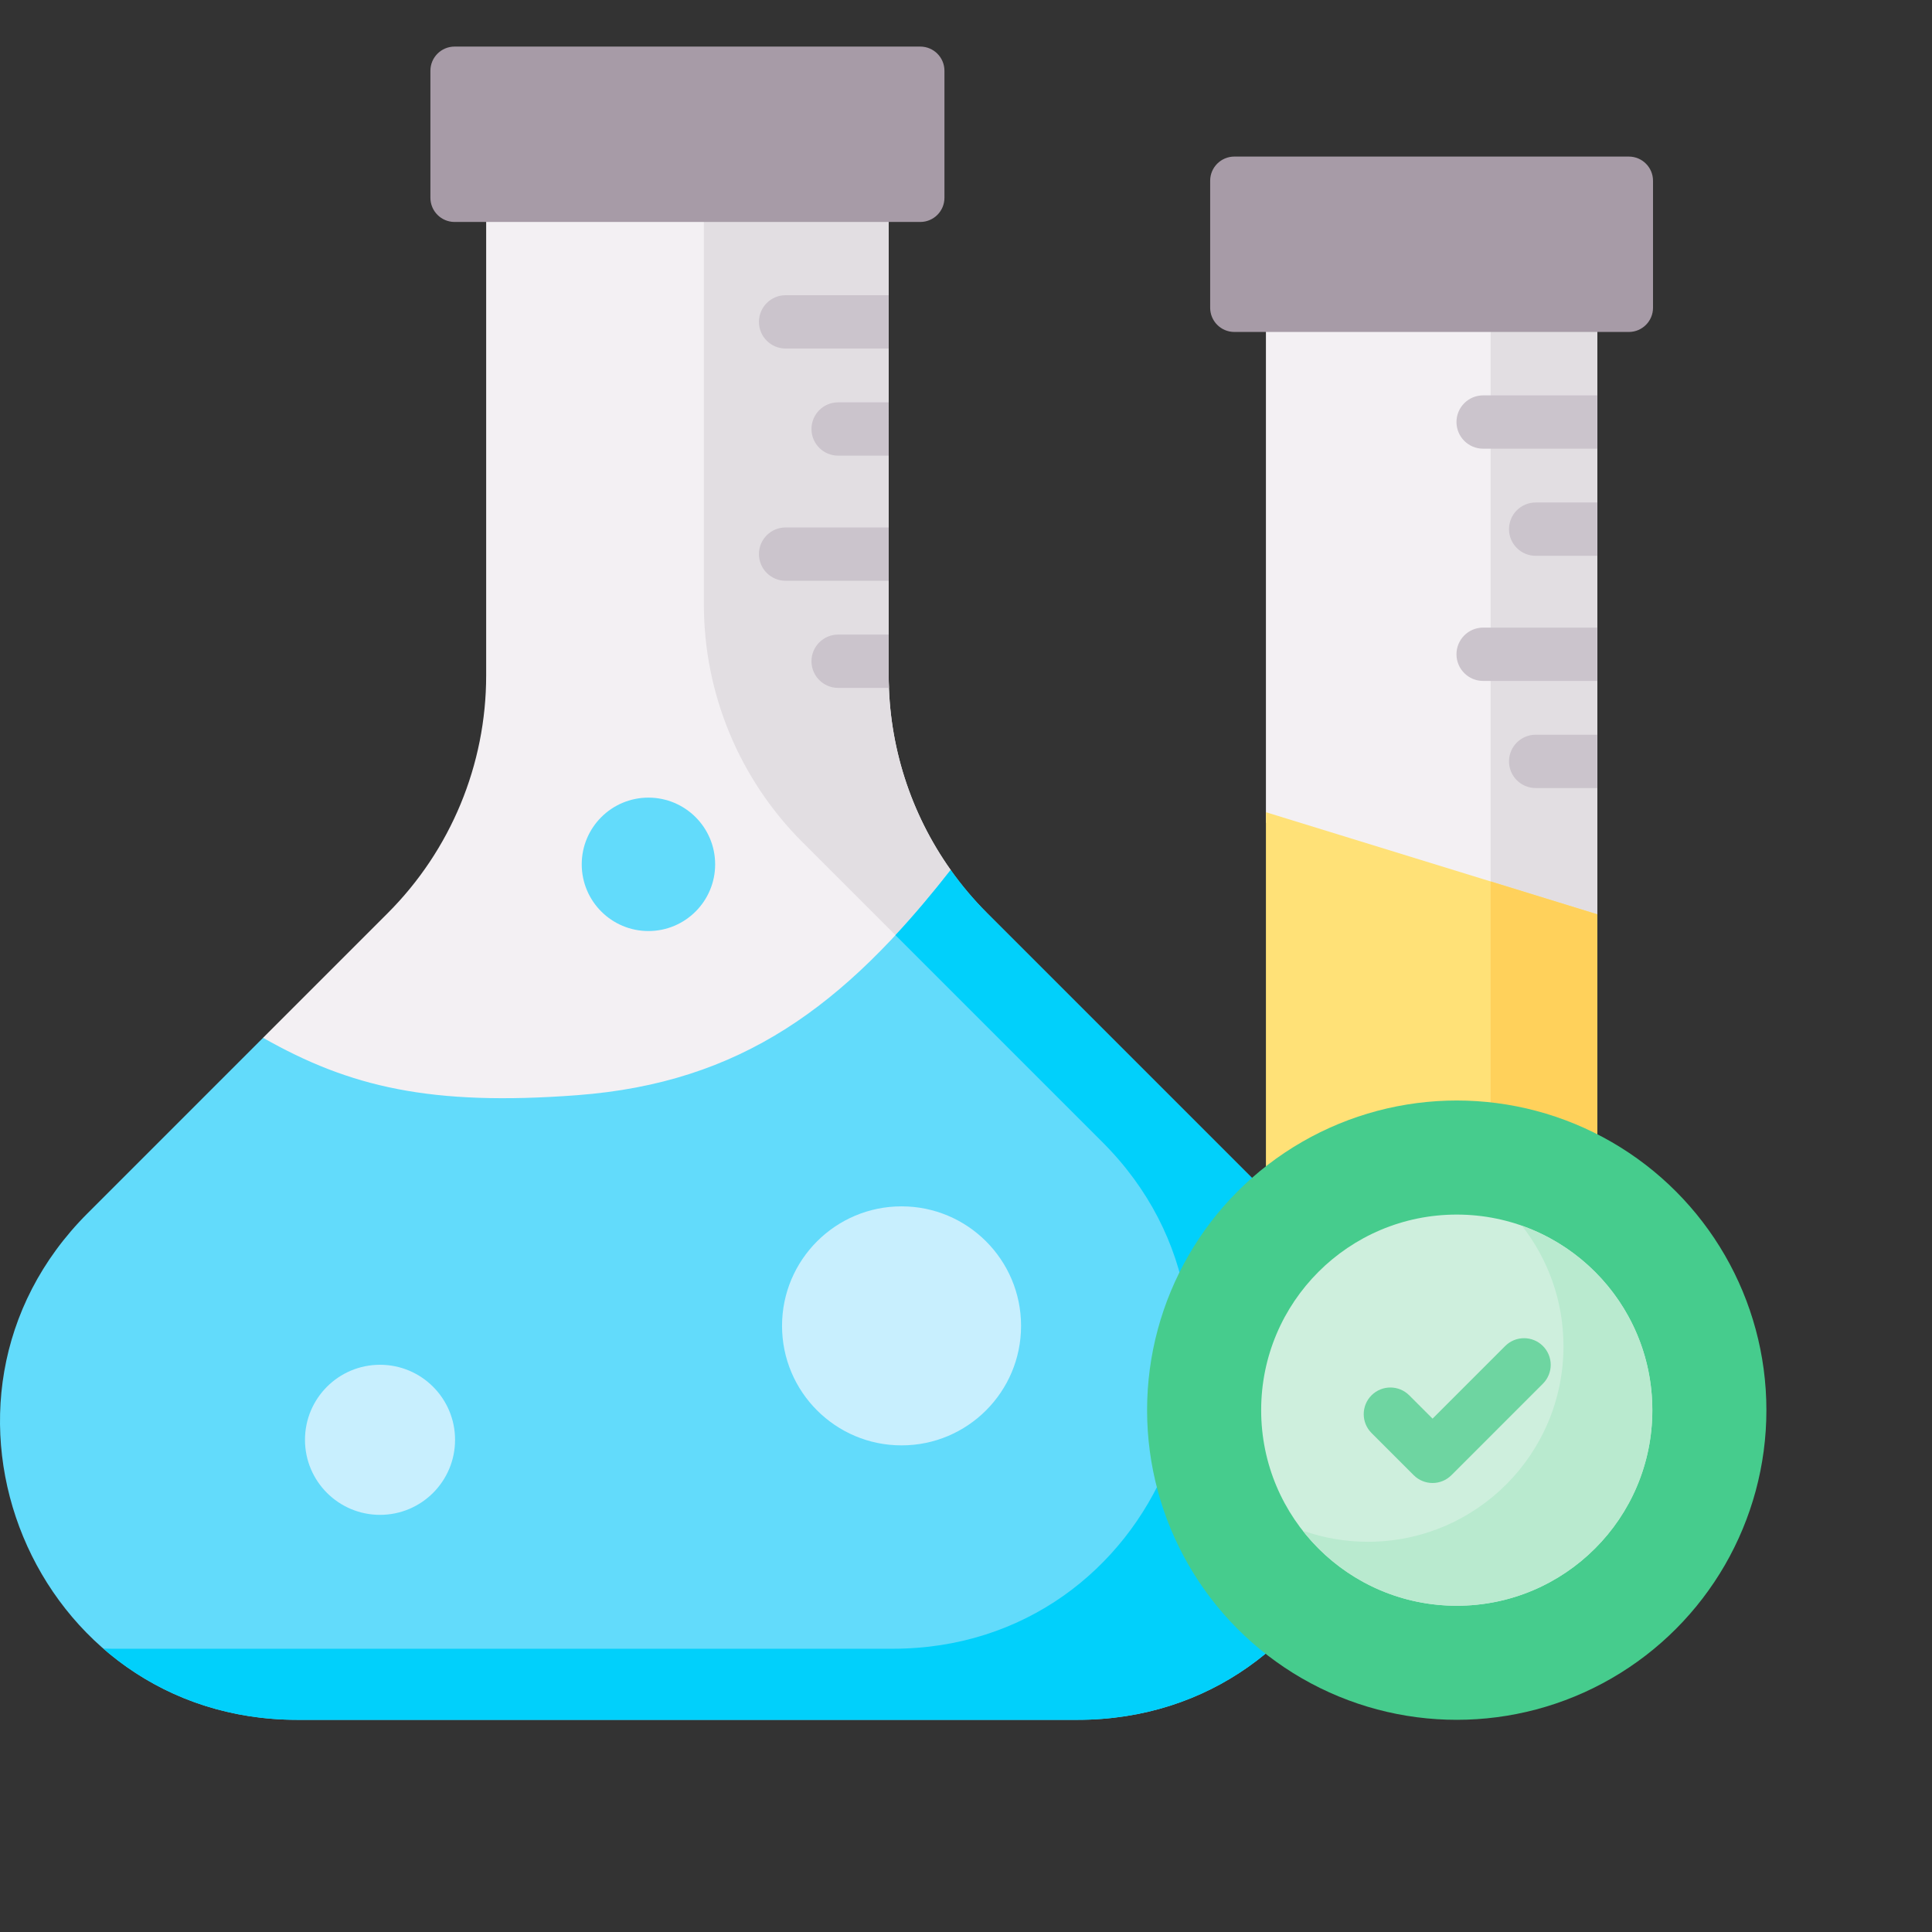 <svg xmlns="http://www.w3.org/2000/svg" viewBox="0 0 560 560"><rect x="0" y="0" width="560" height="560" fill="#333333" stroke="none"/><path d="M273.752 329.001s4.946-72.413 1.805-76.839c-11.611-16.36-17.967-36.032-17.967-56.36V54.036H140.918v141.766c0 25.826-10.26 50.595-28.521 68.857l-36.152 36.152L81.974 329h191.778z" fill="#f3f0f3"/><path d="m281.859 273.837-6.296-21.679c-11.612-16.359-17.972-36.028-17.972-56.356V54.036h-53.569v121.162c0 25.826 10.259 50.595 28.521 68.857l49.317 49.316v-19.534z" fill="#e2dee2"/><path d="M462.973 265.013V85.919h-96.038v152.467l48.019 43.975z" fill="#f3f0f3"/><path d="M462.973 265.013V85.919h-30.906v196.442z" fill="#e2dee2"/><path d="M366.935 235.422v204.553c0 26.52 21.499 48.019 48.019 48.019s48.019-21.499 48.019-48.019V265.013z" fill="#ffe177"/><path d="M432.067 255.49v181.008c0 22.745-13.757 42.032-32.83 48.85 4.926 1.706 10.21 2.645 15.717 2.645 26.52 0 48.019-21.499 48.019-48.019V265.013z" fill="#ffd15b"/><path d="M472.124 96.22h-114.34c-3.872 0-7.011-3.139-7.011-7.011V52.395c0-3.872 3.139-7.011 7.011-7.011h114.34c3.872 0 7.011 3.139 7.011 7.011v36.814c0 3.872-3.139 7.011-7.011 7.011zM266.741 64.338H131.767c-3.872 0-7.011-3.139-7.011-7.011V20.513c0-3.872 3.139-7.011 7.011-7.011h134.974c3.872 0 7.011 3.139 7.011 7.011v36.814c0 3.872-3.139 7.011-7.011 7.011z" fill="#a79ba7"/><path d="M286.112 264.659c-3.888-3.889-7.41-8.074-10.551-12.5-30.874 39.504-60.81 61.697-108.212 65.283-42.593 3.222-66.06-2.417-91.104-16.631L25.36 351.696C-28.814 405.87 9.554 498.498 86.167 498.498h226.174c76.613 0 114.981-92.628 60.807-146.802z" fill="#62dbfb"/><path d="m373.149 351.696-87.037-87.037c-3.888-3.889-7.41-8.074-10.551-12.5-5.333 6.824-10.64 13.118-16.012 18.903l60.03 60.031c54.174 54.173 15.806 146.802-60.807 146.802H32.598c-.891 0-1.772-.025-2.653-.05 14.527 12.658 33.722 20.654 56.222 20.654h226.174c76.613-.001 114.981-92.629 60.808-146.803z" fill="#01d0fb"/><circle cx="110.151" cy="417.338" fill="#c8effe" r="21.751"/><circle cx="187.954" cy="250.532" fill="#62dbfb" r="19.335"/><circle cx="261.319" cy="384.308" fill="#c8effe" r="34.641"/><circle cx="422.245" cy="408.743" fill="#46cc8d" r="89.755"/><circle cx="422.245" cy="408.743" fill="#ceefdd" r="56.691"/><path d="M441.141 355.29c7.536 9.625 12.041 21.738 12.041 34.91 0 31.31-25.382 56.691-56.691 56.691-6.627 0-12.984-1.148-18.896-3.238 10.377 13.254 26.513 21.781 44.65 21.781 31.31 0 56.691-25.382 56.691-56.691.001-24.682-15.778-45.67-37.795-53.453z" fill="#b9eacf"/><path d="M415.235 429.854c-1.977 0-3.955-.755-5.464-2.263l-12.226-12.226c-3.017-3.017-3.017-7.909 0-10.927 3.018-3.017 7.909-3.017 10.928 0l6.763 6.763 21.054-21.055c3.018-3.017 7.909-3.017 10.928 0 3.017 3.017 3.017 7.909 0 10.927L420.7 427.591c-1.51 1.508-3.488 2.263-5.465 2.263z" fill="#6ed5a1"/><g fill="#cbc4cc"><path d="M235.21 124.347c0 4.267 3.459 7.726 7.726 7.726h14.654V116.62h-14.654c-4.268 0-7.726 3.459-7.726 7.727zM257.59 195.802v-11.866h-14.654c-4.268 0-7.726 3.459-7.726 7.726s3.459 7.726 7.726 7.726h14.728c-.044-1.192-.074-2.387-.074-3.586zM227.711 168.339h29.88v-15.453h-29.88c-4.268 0-7.726 3.459-7.726 7.726s3.458 7.727 7.726 7.727zM219.984 93.297c0 4.267 3.459 7.726 7.726 7.726h29.88V85.57h-29.88c-4.267 0-7.726 3.46-7.726 7.727z"/><g><path d="M462.972 114.601h-33.078c-4.268 0-7.726 3.459-7.726 7.726s3.459 7.726 7.726 7.726h33.078zM445.12 145.651c-4.268 0-7.726 3.459-7.726 7.726s3.459 7.726 7.726 7.726h17.852V145.65H445.12zM462.973 228.419v-15.453H445.12c-4.268 0-7.726 3.459-7.726 7.726s3.459 7.726 7.726 7.726h17.853zM429.894 197.369h33.078v-15.453h-33.078c-4.268 0-7.726 3.459-7.726 7.726s3.458 7.727 7.726 7.727z"/></g></g></svg>